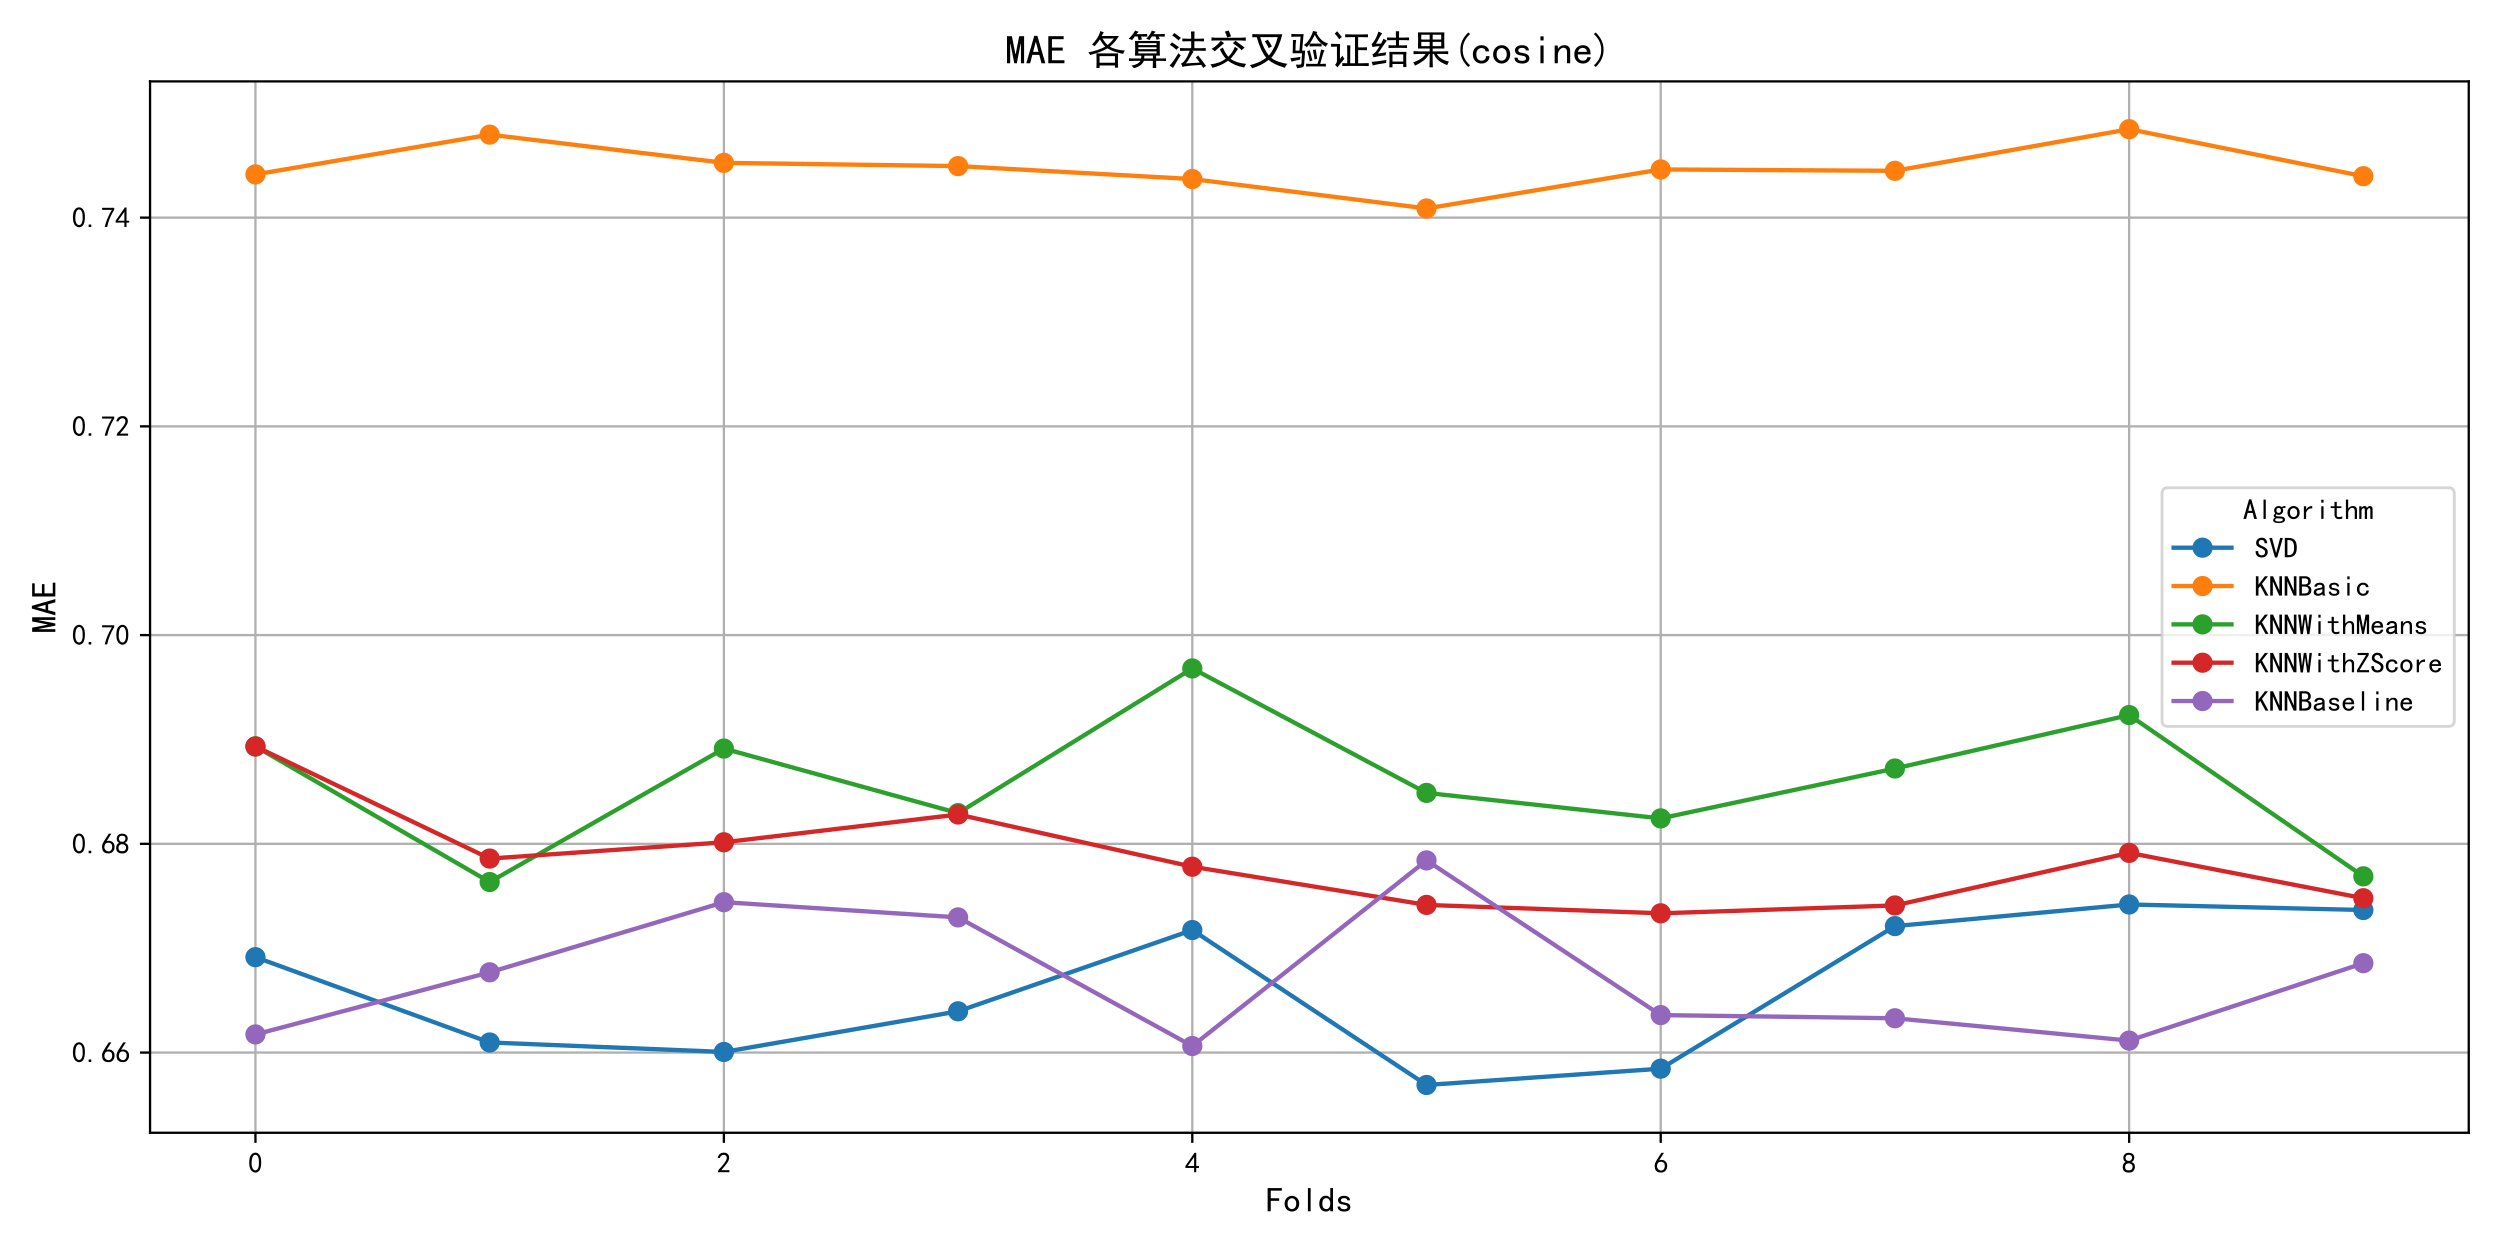 <?xml version="1.0" encoding="utf-8" standalone="no"?>
<!DOCTYPE svg PUBLIC "-//W3C//DTD SVG 1.1//EN"
  "http://www.w3.org/Graphics/SVG/1.1/DTD/svg11.dtd">
<!-- Created with matplotlib (https://matplotlib.org/) -->
<svg height="432pt" version="1.1" viewBox="0 0 864 432" width="864pt" xmlns="http://www.w3.org/2000/svg" xmlns:xlink="http://www.w3.org/1999/xlink">
 <defs>
  <style type="text/css">*{stroke-linecap:butt;stroke-linejoin:round;}</style>
 </defs>
 <g id="figure_1">
  <g id="patch_1">
   <path d="M 0 432 
L 864 432 
L 864 0 
L 0 0 
z
" style="fill:#ffffff;"/>
  </g>
  <g id="axes_1">
   <g id="patch_2">
    <path d="M 51.86 391.48 
L 853.2 391.48 
L 853.2 28.129 
L 51.86 28.129 
z
" style="fill:#ffffff;"/>
   </g>
   <g id="matplotlib.axis_1">
    <g id="xtick_1">
     <g id="line2d_1">
      <path clip-path="url(#pd8c8918abe)" d="M 88.285 391.48 
L 88.285 28.129 
" style="fill:none;stroke:#b0b0b0;stroke-linecap:square;stroke-width:0.8;"/>
     </g>
     <g id="line2d_2">
      <defs>
       <path d="M 0 0 
L 0 3.5 
" id="medeee8355e" style="stroke:#000000;stroke-width:0.8;"/>
      </defs>
      <g>
       <use style="stroke:#000000;stroke-width:0.8;" x="88.285" xlink:href="#medeee8355e" y="391.48"/>
      </g>
     </g>
     <g id="text_1">
      <!-- 0 -->
      <g transform="translate(85.785 405.355)scale(0.1 -0.1)">
       <defs>
        <path d="M 3.125 29.297 
Q 3.906 50 6.438 56.047 
Q 8.984 62.109 13.672 66.016 
Q 18.359 69.922 25.188 69.922 
Q 32.031 69.922 37.109 64.25 
Q 42.188 58.594 43.75 50 
Q 45.312 41.406 44.719 30.266 
Q 44.141 19.141 40.812 12.109 
Q 37.5 5.078 30.859 2.344 
Q 24.219 -0.391 17.578 2.922 
Q 10.938 6.25 8.203 11.719 
Q 5.469 17.188 4.297 23.234 
Q 3.125 29.297 3.906 50 
z
M 12.891 52.734 
Q 10.547 31.25 12.5 22.844 
Q 14.453 14.453 18.938 10.938 
Q 23.438 7.422 28.125 9.562 
Q 32.812 11.719 34.953 18.156 
Q 37.109 24.609 37.109 32.219 
Q 37.109 39.844 36.516 46.094 
Q 35.938 52.344 33 57.422 
Q 30.078 62.5 25.188 62.688 
Q 20.312 62.891 16.594 57.812 
Q 12.891 52.734 10.547 31.25 
z
" id="SimHei-48"/>
       </defs>
       <use xlink:href="#SimHei-48"/>
      </g>
     </g>
    </g>
    <g id="xtick_2">
     <g id="line2d_3">
      <path clip-path="url(#pd8c8918abe)" d="M 250.171 391.48 
L 250.171 28.129 
" style="fill:none;stroke:#b0b0b0;stroke-linecap:square;stroke-width:0.8;"/>
     </g>
     <g id="line2d_4">
      <g>
       <use style="stroke:#000000;stroke-width:0.8;" x="250.171" xlink:href="#medeee8355e" y="391.48"/>
      </g>
     </g>
     <g id="text_2">
      <!-- 2 -->
      <g transform="translate(247.671 405.355)scale(0.1 -0.1)">
       <defs>
        <path d="M 4.688 3.906 
Q 5.078 9.766 10.156 14.453 
Q 15.234 19.141 23.047 29.094 
Q 30.859 39.062 33.203 44.531 
Q 35.547 50 34.953 53.906 
Q 34.375 57.812 31.25 60.344 
Q 28.125 62.891 24.016 62.5 
Q 19.922 62.109 16.203 59.375 
Q 12.5 56.641 10.547 51.172 
L 3.125 52.344 
Q 6.25 61.328 11.125 65.422 
Q 16.016 69.531 22.656 69.922 
Q 26.562 70.312 29.688 69.719 
Q 32.812 69.141 36.125 66.984 
Q 39.453 64.844 41.594 60.547 
Q 43.75 56.25 43.156 50.188 
Q 42.578 44.141 37.109 35.734 
Q 31.641 27.344 16.016 9.375 
L 44.141 9.375 
L 44.141 2.344 
L 4.688 2.344 
z
" id="SimHei-50"/>
       </defs>
       <use xlink:href="#SimHei-50"/>
      </g>
     </g>
    </g>
    <g id="xtick_3">
     <g id="line2d_5">
      <path clip-path="url(#pd8c8918abe)" d="M 412.058 391.48 
L 412.058 28.129 
" style="fill:none;stroke:#b0b0b0;stroke-linecap:square;stroke-width:0.8;"/>
     </g>
     <g id="line2d_6">
      <g>
       <use style="stroke:#000000;stroke-width:0.8;" x="412.058" xlink:href="#medeee8355e" y="391.48"/>
      </g>
     </g>
     <g id="text_3">
      <!-- 4 -->
      <g transform="translate(409.558 405.355)scale(0.1 -0.1)">
       <defs>
        <path d="M 31.25 17.188 
L 1.172 17.188 
L 1.172 23.828 
L 32.812 69.531 
L 38.672 69.531 
L 38.672 23.828 
L 48.047 23.828 
L 48.047 17.188 
L 38.672 17.188 
L 38.672 2.344 
L 31.25 2.344 
z
M 31.25 23.828 
L 31.25 54.688 
L 9.375 23.828 
z
" id="SimHei-52"/>
       </defs>
       <use xlink:href="#SimHei-52"/>
      </g>
     </g>
    </g>
    <g id="xtick_4">
     <g id="line2d_7">
      <path clip-path="url(#pd8c8918abe)" d="M 573.945 391.48 
L 573.945 28.129 
" style="fill:none;stroke:#b0b0b0;stroke-linecap:square;stroke-width:0.8;"/>
     </g>
     <g id="line2d_8">
      <g>
       <use style="stroke:#000000;stroke-width:0.8;" x="573.945" xlink:href="#medeee8355e" y="391.48"/>
      </g>
     </g>
     <g id="text_4">
      <!-- 6 -->
      <g transform="translate(571.445 405.355)scale(0.1 -0.1)">
       <defs>
        <path d="M 3.516 19.531 
Q 4.297 30.859 6.047 34.766 
Q 7.812 38.672 11.328 44.531 
L 27.344 69.531 
L 36.328 69.531 
L 19.922 43.75 
Q 30.469 46.484 36.719 42.969 
Q 42.969 39.453 45.109 34.953 
Q 47.266 30.469 47.453 25.188 
Q 47.656 19.922 45.891 14.844 
Q 44.141 9.766 39.641 5.656 
Q 35.156 1.562 27.141 1.172 
Q 19.141 0.781 13.469 4.094 
Q 7.812 7.422 5.656 13.469 
Q 3.516 19.531 4.297 30.859 
z
M 12.5 16.016 
Q 19.531 8.594 25.391 8.203 
Q 31.25 7.812 35.156 12.109 
Q 39.062 16.406 39.062 24.609 
Q 39.062 32.812 34.172 35.938 
Q 29.297 39.062 23.234 38.281 
Q 17.188 37.5 14.453 32.422 
Q 11.719 27.344 12.109 21.672 
Q 12.5 16.016 19.531 8.594 
z
" id="SimHei-54"/>
       </defs>
       <use xlink:href="#SimHei-54"/>
      </g>
     </g>
    </g>
    <g id="xtick_5">
     <g id="line2d_9">
      <path clip-path="url(#pd8c8918abe)" d="M 735.832 391.48 
L 735.832 28.129 
" style="fill:none;stroke:#b0b0b0;stroke-linecap:square;stroke-width:0.8;"/>
     </g>
     <g id="line2d_10">
      <g>
       <use style="stroke:#000000;stroke-width:0.8;" x="735.832" xlink:href="#medeee8355e" y="391.48"/>
      </g>
     </g>
     <g id="text_5">
      <!-- 8 -->
      <g transform="translate(733.332 405.355)scale(0.1 -0.1)">
       <defs>
        <path d="M 2.734 16.797 
Q 2.734 26.172 5.078 30.656 
Q 7.422 35.156 12.891 37.891 
Q 8.203 40.625 6.641 43.938 
Q 5.078 47.266 4.875 51.562 
Q 4.688 55.859 6.047 58.984 
Q 7.422 62.109 10.156 64.844 
Q 12.891 67.578 16.203 68.547 
Q 19.531 69.531 23.438 69.531 
Q 27.344 69.531 30.469 68.75 
Q 33.594 67.969 37.109 65.422 
Q 40.625 62.891 42.188 58.203 
Q 43.75 53.516 41.984 47.266 
Q 40.234 41.016 32.812 37.5 
Q 39.453 35.547 42.188 31.438 
Q 44.922 27.344 44.922 21.484 
Q 44.922 15.625 43.156 12.109 
Q 41.406 8.594 39.25 6.25 
Q 37.109 3.906 33.391 2.531 
Q 29.688 1.172 24.016 1.172 
Q 18.359 1.172 14.25 2.531 
Q 10.156 3.906 7.422 6.641 
Q 4.688 9.375 3.703 13.078 
Q 2.734 16.797 2.734 26.172 
z
M 10.938 26.562 
Q 10.547 17.188 12.297 13.672 
Q 14.062 10.156 18.75 9.172 
Q 23.438 8.203 28.516 9.375 
Q 33.594 10.547 35.547 14.844 
Q 37.5 19.141 36.906 23.438 
Q 36.328 27.734 32.031 30.656 
Q 27.734 33.594 22.656 33.203 
Q 17.578 32.812 14.25 29.688 
Q 10.938 26.562 10.547 17.188 
z
M 12.109 56.25 
Q 12.109 48.438 14.844 44.922 
Q 17.578 41.406 23.438 41.406 
Q 29.297 41.406 32.219 44.922 
Q 35.156 48.438 34.953 53.312 
Q 34.766 58.203 31.438 60.547 
Q 28.125 62.891 22.453 62.5 
Q 16.797 62.109 14.453 59.172 
Q 12.109 56.25 12.109 48.438 
z
" id="SimHei-56"/>
       </defs>
       <use xlink:href="#SimHei-56"/>
      </g>
     </g>
    </g>
    <g id="text_6">
     <!-- Folds -->
     <g transform="translate(437.53 418.855)scale(0.12 -0.12)">
      <defs>
       <path d="M 45.703 61.328 
L 13.672 61.328 
L 13.672 39.453 
L 37.891 39.453 
L 37.891 32.031 
L 13.672 32.031 
L 13.672 1.953 
L 4.688 1.953 
L 4.688 68.75 
L 45.703 68.75 
z
" id="SimHei-70"/>
       <path d="M 45.703 23.828 
Q 45.703 13.672 39.453 7.422 
Q 33.203 1.172 24.609 1.172 
Q 16.016 1.172 9.766 7.422 
Q 3.516 13.672 3.516 23.828 
Q 3.516 33.984 9.766 40.234 
Q 16.016 46.484 24.609 46.484 
Q 33.203 46.484 39.453 40.234 
Q 45.703 33.984 45.703 23.828 
z
M 37.109 23.828 
Q 37.109 31.641 33.203 35.547 
Q 29.297 39.453 24.609 39.453 
Q 19.922 39.453 16.016 35.547 
Q 12.109 31.641 12.109 23.828 
Q 12.109 16.016 16.016 12.109 
Q 19.922 8.203 24.609 8.203 
Q 29.297 8.203 33.203 12.109 
Q 37.109 16.016 37.109 23.828 
z
" id="SimHei-111"/>
       <path d="M 28.516 1.953 
L 20.703 1.953 
L 20.703 68.75 
L 28.516 68.75 
z
" id="SimHei-108"/>
       <path d="M 42.969 1.953 
L 35.156 1.953 
L 35.156 7.812 
Q 32.812 4.297 29.688 2.734 
Q 26.562 1.172 22.266 1.172 
Q 14.453 1.172 8.984 6.828 
Q 3.516 12.5 3.516 23.828 
Q 3.516 35.156 8.984 41.016 
Q 14.453 46.875 22.266 46.875 
Q 26.562 46.875 29.688 45.109 
Q 32.812 43.359 35.156 39.844 
L 35.156 68.75 
L 42.969 68.75 
z
M 35.156 23.828 
Q 35.156 31.25 31.828 35.547 
Q 28.516 39.844 23.828 39.844 
Q 17.969 39.844 15.031 35.547 
Q 12.109 31.25 12.109 23.828 
Q 12.109 16.406 15.031 12.297 
Q 17.969 8.203 23.828 8.203 
Q 28.516 8.203 31.828 12.297 
Q 35.156 16.406 35.156 23.828 
z
" id="SimHei-100"/>
       <path d="M 42.969 14.062 
Q 42.969 7.812 38.078 4.484 
Q 33.203 1.172 25.781 1.172 
Q 16.406 1.172 11.328 4.875 
Q 6.25 8.594 6.25 15.625 
L 14.062 15.625 
Q 14.062 10.938 17.375 9.375 
Q 20.703 7.812 25.391 7.812 
Q 30.078 7.812 32.422 9.562 
Q 34.766 11.328 34.766 14.062 
Q 34.766 16.016 32.812 17.969 
Q 30.859 19.922 23.047 21.094 
Q 14.062 22.266 10.734 25.578 
Q 7.422 28.906 7.422 34.375 
Q 7.422 39.062 11.906 42.766 
Q 16.406 46.484 25 46.484 
Q 32.812 46.484 37.297 42.969 
Q 41.797 39.453 41.797 33.594 
L 33.984 33.594 
Q 33.984 37.109 31.438 38.469 
Q 28.906 39.844 25 39.844 
Q 19.922 39.844 17.766 38.078 
Q 15.625 36.328 15.625 33.984 
Q 15.625 31.25 17.578 29.688 
Q 19.531 28.125 25.781 27.344 
Q 35.938 25.781 39.453 22.453 
Q 42.969 19.141 42.969 14.062 
z
" id="SimHei-115"/>
      </defs>
      <use xlink:href="#SimHei-70"/>
      <use x="50" xlink:href="#SimHei-111"/>
      <use x="100" xlink:href="#SimHei-108"/>
      <use x="150" xlink:href="#SimHei-100"/>
      <use x="200" xlink:href="#SimHei-115"/>
     </g>
    </g>
   </g>
   <g id="matplotlib.axis_2">
    <g id="ytick_1">
     <g id="line2d_11">
      <path clip-path="url(#pd8c8918abe)" d="M 51.86 363.769 
L 853.2 363.769 
" style="fill:none;stroke:#b0b0b0;stroke-linecap:square;stroke-width:0.8;"/>
     </g>
     <g id="line2d_12">
      <defs>
       <path d="M 0 0 
L -3.5 0 
" id="m91840209b2" style="stroke:#000000;stroke-width:0.8;"/>
      </defs>
      <g>
       <use style="stroke:#000000;stroke-width:0.8;" x="51.86" xlink:href="#m91840209b2" y="363.769"/>
      </g>
     </g>
     <g id="text_7">
      <!-- 0.66 -->
      <g transform="translate(24.86 367.206)scale(0.1 -0.1)">
       <defs>
        <path d="M 16.797 1.953 
L 7.812 1.953 
L 7.812 10.547 
L 16.797 10.547 
z
" id="SimHei-46"/>
       </defs>
       <use xlink:href="#SimHei-48"/>
       <use x="50" xlink:href="#SimHei-46"/>
       <use x="100" xlink:href="#SimHei-54"/>
       <use x="150" xlink:href="#SimHei-54"/>
      </g>
     </g>
    </g>
    <g id="ytick_2">
     <g id="line2d_13">
      <path clip-path="url(#pd8c8918abe)" d="M 51.86 291.632 
L 853.2 291.632 
" style="fill:none;stroke:#b0b0b0;stroke-linecap:square;stroke-width:0.8;"/>
     </g>
     <g id="line2d_14">
      <g>
       <use style="stroke:#000000;stroke-width:0.8;" x="51.86" xlink:href="#m91840209b2" y="291.632"/>
      </g>
     </g>
     <g id="text_8">
      <!-- 0.68 -->
      <g transform="translate(24.86 295.069)scale(0.1 -0.1)">
       <use xlink:href="#SimHei-48"/>
       <use x="50" xlink:href="#SimHei-46"/>
       <use x="100" xlink:href="#SimHei-54"/>
       <use x="150" xlink:href="#SimHei-56"/>
      </g>
     </g>
    </g>
    <g id="ytick_3">
     <g id="line2d_15">
      <path clip-path="url(#pd8c8918abe)" d="M 51.86 219.495 
L 853.2 219.495 
" style="fill:none;stroke:#b0b0b0;stroke-linecap:square;stroke-width:0.8;"/>
     </g>
     <g id="line2d_16">
      <g>
       <use style="stroke:#000000;stroke-width:0.8;" x="51.86" xlink:href="#m91840209b2" y="219.495"/>
      </g>
     </g>
     <g id="text_9">
      <!-- 0.70 -->
      <g transform="translate(24.86 222.932)scale(0.1 -0.1)">
       <defs>
        <path d="M 13.281 2.344 
Q 20.312 32.031 37.891 61.328 
L 4.297 61.328 
L 4.297 68.359 
L 46.094 68.359 
L 46.094 61.719 
Q 27.734 32.031 21.875 2.344 
L 13.281 2.344 
z
" id="SimHei-55"/>
       </defs>
       <use xlink:href="#SimHei-48"/>
       <use x="50" xlink:href="#SimHei-46"/>
       <use x="100" xlink:href="#SimHei-55"/>
       <use x="150" xlink:href="#SimHei-48"/>
      </g>
     </g>
    </g>
    <g id="ytick_4">
     <g id="line2d_17">
      <path clip-path="url(#pd8c8918abe)" d="M 51.86 147.358 
L 853.2 147.358 
" style="fill:none;stroke:#b0b0b0;stroke-linecap:square;stroke-width:0.8;"/>
     </g>
     <g id="line2d_18">
      <g>
       <use style="stroke:#000000;stroke-width:0.8;" x="51.86" xlink:href="#m91840209b2" y="147.358"/>
      </g>
     </g>
     <g id="text_10">
      <!-- 0.72 -->
      <g transform="translate(24.86 150.796)scale(0.1 -0.1)">
       <use xlink:href="#SimHei-48"/>
       <use x="50" xlink:href="#SimHei-46"/>
       <use x="100" xlink:href="#SimHei-55"/>
       <use x="150" xlink:href="#SimHei-50"/>
      </g>
     </g>
    </g>
    <g id="ytick_5">
     <g id="line2d_19">
      <path clip-path="url(#pd8c8918abe)" d="M 51.86 75.221 
L 853.2 75.221 
" style="fill:none;stroke:#b0b0b0;stroke-linecap:square;stroke-width:0.8;"/>
     </g>
     <g id="line2d_20">
      <g>
       <use style="stroke:#000000;stroke-width:0.8;" x="51.86" xlink:href="#m91840209b2" y="75.221"/>
      </g>
     </g>
     <g id="text_11">
      <!-- 0.74 -->
      <g transform="translate(24.86 78.659)scale(0.1 -0.1)">
       <use xlink:href="#SimHei-48"/>
       <use x="50" xlink:href="#SimHei-46"/>
       <use x="100" xlink:href="#SimHei-55"/>
       <use x="150" xlink:href="#SimHei-52"/>
      </g>
     </g>
    </g>
    <g id="text_12">
     <!-- MAE -->
     <g transform="translate(19.36 218.804)rotate(-90)scale(0.12 -0.12)">
      <defs>
       <path d="M 45.703 1.953 
L 37.891 1.953 
L 37.891 49.609 
L 37.109 49.609 
L 27.734 1.953 
L 21.484 1.953 
L 12.109 49.609 
L 11.328 49.609 
L 11.328 1.953 
L 3.516 1.953 
L 3.516 68.75 
L 15.625 68.75 
L 24.219 24.609 
L 25 24.609 
L 33.594 68.75 
L 45.703 68.75 
z
" id="SimHei-77"/>
       <path d="M 48.047 1.953 
L 38.672 1.953 
L 33.203 22.656 
L 16.016 22.656 
L 10.547 1.953 
L 1.172 1.953 
L 20.703 69.531 
L 28.516 69.531 
z
M 31.25 30.078 
L 25 53.906 
L 24.219 53.906 
L 17.969 30.078 
z
" id="SimHei-65"/>
       <path d="M 45.312 1.953 
L 5.469 1.953 
L 5.469 68.75 
L 43.359 68.75 
L 43.359 61.328 
L 14.453 61.328 
L 14.453 40.625 
L 41.016 40.625 
L 41.016 33.203 
L 14.453 33.203 
L 14.453 9.375 
L 45.312 9.375 
z
" id="SimHei-69"/>
      </defs>
      <use xlink:href="#SimHei-77"/>
      <use x="50" xlink:href="#SimHei-65"/>
      <use x="100" xlink:href="#SimHei-69"/>
     </g>
    </g>
   </g>
   <g id="line2d_21">
    <path clip-path="url(#pd8c8918abe)" d="M 88.285 330.797 
L 169.228 360.282 
L 250.171 363.559 
L 331.115 349.506 
L 412.058 321.427 
L 493.002 374.964 
L 573.945 369.335 
L 654.889 320.059 
L 735.832 312.59 
L 816.775 314.503 
" style="fill:none;stroke:#1f77b4;stroke-linecap:square;stroke-width:1.5;"/>
    <defs>
     <path d="M 0 3 
C 0.796 3 1.559 2.684 2.121 2.121 
C 2.684 1.559 3 0.796 3 0 
C 3 -0.796 2.684 -1.559 2.121 -2.121 
C 1.559 -2.684 0.796 -3 0 -3 
C -0.796 -3 -1.559 -2.684 -2.121 -2.121 
C -2.684 -1.559 -3 -0.796 -3 0 
C -3 0.796 -2.684 1.559 -2.121 2.121 
C -1.559 2.684 -0.796 3 0 3 
z
" id="ma22a363410" style="stroke:#1f77b4;"/>
    </defs>
    <g clip-path="url(#pd8c8918abe)">
     <use style="fill:#1f77b4;stroke:#1f77b4;" x="88.285" xlink:href="#ma22a363410" y="330.797"/>
     <use style="fill:#1f77b4;stroke:#1f77b4;" x="169.228" xlink:href="#ma22a363410" y="360.282"/>
     <use style="fill:#1f77b4;stroke:#1f77b4;" x="250.171" xlink:href="#ma22a363410" y="363.559"/>
     <use style="fill:#1f77b4;stroke:#1f77b4;" x="331.115" xlink:href="#ma22a363410" y="349.506"/>
     <use style="fill:#1f77b4;stroke:#1f77b4;" x="412.058" xlink:href="#ma22a363410" y="321.427"/>
     <use style="fill:#1f77b4;stroke:#1f77b4;" x="493.002" xlink:href="#ma22a363410" y="374.964"/>
     <use style="fill:#1f77b4;stroke:#1f77b4;" x="573.945" xlink:href="#ma22a363410" y="369.335"/>
     <use style="fill:#1f77b4;stroke:#1f77b4;" x="654.889" xlink:href="#ma22a363410" y="320.059"/>
     <use style="fill:#1f77b4;stroke:#1f77b4;" x="735.832" xlink:href="#ma22a363410" y="312.59"/>
     <use style="fill:#1f77b4;stroke:#1f77b4;" x="816.775" xlink:href="#ma22a363410" y="314.503"/>
    </g>
   </g>
   <g id="line2d_22">
    <path clip-path="url(#pd8c8918abe)" d="M 88.285 60.28 
L 169.228 46.529 
L 250.171 56.285 
L 331.115 57.401 
L 412.058 61.88 
L 493.002 72.049 
L 573.945 58.559 
L 654.889 59.032 
L 735.832 44.645 
L 816.775 60.896 
" style="fill:none;stroke:#ff7f0e;stroke-linecap:square;stroke-width:1.5;"/>
    <defs>
     <path d="M 0 3 
C 0.796 3 1.559 2.684 2.121 2.121 
C 2.684 1.559 3 0.796 3 0 
C 3 -0.796 2.684 -1.559 2.121 -2.121 
C 1.559 -2.684 0.796 -3 0 -3 
C -0.796 -3 -1.559 -2.684 -2.121 -2.121 
C -2.684 -1.559 -3 -0.796 -3 0 
C -3 0.796 -2.684 1.559 -2.121 2.121 
C -1.559 2.684 -0.796 3 0 3 
z
" id="m6733d121d6" style="stroke:#ff7f0e;"/>
    </defs>
    <g clip-path="url(#pd8c8918abe)">
     <use style="fill:#ff7f0e;stroke:#ff7f0e;" x="88.285" xlink:href="#m6733d121d6" y="60.28"/>
     <use style="fill:#ff7f0e;stroke:#ff7f0e;" x="169.228" xlink:href="#m6733d121d6" y="46.529"/>
     <use style="fill:#ff7f0e;stroke:#ff7f0e;" x="250.171" xlink:href="#m6733d121d6" y="56.285"/>
     <use style="fill:#ff7f0e;stroke:#ff7f0e;" x="331.115" xlink:href="#m6733d121d6" y="57.401"/>
     <use style="fill:#ff7f0e;stroke:#ff7f0e;" x="412.058" xlink:href="#m6733d121d6" y="61.88"/>
     <use style="fill:#ff7f0e;stroke:#ff7f0e;" x="493.002" xlink:href="#m6733d121d6" y="72.049"/>
     <use style="fill:#ff7f0e;stroke:#ff7f0e;" x="573.945" xlink:href="#m6733d121d6" y="58.559"/>
     <use style="fill:#ff7f0e;stroke:#ff7f0e;" x="654.889" xlink:href="#m6733d121d6" y="59.032"/>
     <use style="fill:#ff7f0e;stroke:#ff7f0e;" x="735.832" xlink:href="#m6733d121d6" y="44.645"/>
     <use style="fill:#ff7f0e;stroke:#ff7f0e;" x="816.775" xlink:href="#m6733d121d6" y="60.896"/>
    </g>
   </g>
   <g id="line2d_23">
    <path clip-path="url(#pd8c8918abe)" d="M 88.285 257.962 
L 169.228 304.831 
L 250.171 258.703 
L 331.115 281.013 
L 412.058 231.008 
L 493.002 274.033 
L 573.945 282.833 
L 654.889 265.593 
L 735.832 247.13 
L 816.775 302.866 
" style="fill:none;stroke:#2ca02c;stroke-linecap:square;stroke-width:1.5;"/>
    <defs>
     <path d="M 0 3 
C 0.796 3 1.559 2.684 2.121 2.121 
C 2.684 1.559 3 0.796 3 0 
C 3 -0.796 2.684 -1.559 2.121 -2.121 
C 1.559 -2.684 0.796 -3 0 -3 
C -0.796 -3 -1.559 -2.684 -2.121 -2.121 
C -2.684 -1.559 -3 -0.796 -3 0 
C -3 0.796 -2.684 1.559 -2.121 2.121 
C -1.559 2.684 -0.796 3 0 3 
z
" id="mad679158c6" style="stroke:#2ca02c;"/>
    </defs>
    <g clip-path="url(#pd8c8918abe)">
     <use style="fill:#2ca02c;stroke:#2ca02c;" x="88.285" xlink:href="#mad679158c6" y="257.962"/>
     <use style="fill:#2ca02c;stroke:#2ca02c;" x="169.228" xlink:href="#mad679158c6" y="304.831"/>
     <use style="fill:#2ca02c;stroke:#2ca02c;" x="250.171" xlink:href="#mad679158c6" y="258.703"/>
     <use style="fill:#2ca02c;stroke:#2ca02c;" x="331.115" xlink:href="#mad679158c6" y="281.013"/>
     <use style="fill:#2ca02c;stroke:#2ca02c;" x="412.058" xlink:href="#mad679158c6" y="231.008"/>
     <use style="fill:#2ca02c;stroke:#2ca02c;" x="493.002" xlink:href="#mad679158c6" y="274.033"/>
     <use style="fill:#2ca02c;stroke:#2ca02c;" x="573.945" xlink:href="#mad679158c6" y="282.833"/>
     <use style="fill:#2ca02c;stroke:#2ca02c;" x="654.889" xlink:href="#mad679158c6" y="265.593"/>
     <use style="fill:#2ca02c;stroke:#2ca02c;" x="735.832" xlink:href="#mad679158c6" y="247.13"/>
     <use style="fill:#2ca02c;stroke:#2ca02c;" x="816.775" xlink:href="#mad679158c6" y="302.866"/>
    </g>
   </g>
   <g id="line2d_24">
    <path clip-path="url(#pd8c8918abe)" d="M 88.285 257.971 
L 169.228 296.721 
L 250.171 291.088 
L 331.115 281.491 
L 412.058 299.54 
L 493.002 312.74 
L 573.945 315.639 
L 654.889 312.919 
L 735.832 294.749 
L 816.775 310.428 
" style="fill:none;stroke:#d62728;stroke-linecap:square;stroke-width:1.5;"/>
    <defs>
     <path d="M 0 3 
C 0.796 3 1.559 2.684 2.121 2.121 
C 2.684 1.559 3 0.796 3 0 
C 3 -0.796 2.684 -1.559 2.121 -2.121 
C 1.559 -2.684 0.796 -3 0 -3 
C -0.796 -3 -1.559 -2.684 -2.121 -2.121 
C -2.684 -1.559 -3 -0.796 -3 0 
C -3 0.796 -2.684 1.559 -2.121 2.121 
C -1.559 2.684 -0.796 3 0 3 
z
" id="mfa948aa59f" style="stroke:#d62728;"/>
    </defs>
    <g clip-path="url(#pd8c8918abe)">
     <use style="fill:#d62728;stroke:#d62728;" x="88.285" xlink:href="#mfa948aa59f" y="257.971"/>
     <use style="fill:#d62728;stroke:#d62728;" x="169.228" xlink:href="#mfa948aa59f" y="296.721"/>
     <use style="fill:#d62728;stroke:#d62728;" x="250.171" xlink:href="#mfa948aa59f" y="291.088"/>
     <use style="fill:#d62728;stroke:#d62728;" x="331.115" xlink:href="#mfa948aa59f" y="281.491"/>
     <use style="fill:#d62728;stroke:#d62728;" x="412.058" xlink:href="#mfa948aa59f" y="299.54"/>
     <use style="fill:#d62728;stroke:#d62728;" x="493.002" xlink:href="#mfa948aa59f" y="312.74"/>
     <use style="fill:#d62728;stroke:#d62728;" x="573.945" xlink:href="#mfa948aa59f" y="315.639"/>
     <use style="fill:#d62728;stroke:#d62728;" x="654.889" xlink:href="#mfa948aa59f" y="312.919"/>
     <use style="fill:#d62728;stroke:#d62728;" x="735.832" xlink:href="#mfa948aa59f" y="294.749"/>
     <use style="fill:#d62728;stroke:#d62728;" x="816.775" xlink:href="#mfa948aa59f" y="310.428"/>
    </g>
   </g>
   <g id="line2d_25">
    <path clip-path="url(#pd8c8918abe)" d="M 88.285 357.499 
L 169.228 336.034 
L 250.171 311.795 
L 331.115 317.055 
L 412.058 361.51 
L 493.002 297.357 
L 573.945 350.818 
L 654.889 351.914 
L 735.832 359.631 
L 816.775 332.879 
" style="fill:none;stroke:#9467bd;stroke-linecap:square;stroke-width:1.5;"/>
    <defs>
     <path d="M 0 3 
C 0.796 3 1.559 2.684 2.121 2.121 
C 2.684 1.559 3 0.796 3 0 
C 3 -0.796 2.684 -1.559 2.121 -2.121 
C 1.559 -2.684 0.796 -3 0 -3 
C -0.796 -3 -1.559 -2.684 -2.121 -2.121 
C -2.684 -1.559 -3 -0.796 -3 0 
C -3 0.796 -2.684 1.559 -2.121 2.121 
C -1.559 2.684 -0.796 3 0 3 
z
" id="m1b9ff00253" style="stroke:#9467bd;"/>
    </defs>
    <g clip-path="url(#pd8c8918abe)">
     <use style="fill:#9467bd;stroke:#9467bd;" x="88.285" xlink:href="#m1b9ff00253" y="357.499"/>
     <use style="fill:#9467bd;stroke:#9467bd;" x="169.228" xlink:href="#m1b9ff00253" y="336.034"/>
     <use style="fill:#9467bd;stroke:#9467bd;" x="250.171" xlink:href="#m1b9ff00253" y="311.795"/>
     <use style="fill:#9467bd;stroke:#9467bd;" x="331.115" xlink:href="#m1b9ff00253" y="317.055"/>
     <use style="fill:#9467bd;stroke:#9467bd;" x="412.058" xlink:href="#m1b9ff00253" y="361.51"/>
     <use style="fill:#9467bd;stroke:#9467bd;" x="493.002" xlink:href="#m1b9ff00253" y="297.357"/>
     <use style="fill:#9467bd;stroke:#9467bd;" x="573.945" xlink:href="#m1b9ff00253" y="350.818"/>
     <use style="fill:#9467bd;stroke:#9467bd;" x="654.889" xlink:href="#m1b9ff00253" y="351.914"/>
     <use style="fill:#9467bd;stroke:#9467bd;" x="735.832" xlink:href="#m1b9ff00253" y="359.631"/>
     <use style="fill:#9467bd;stroke:#9467bd;" x="816.775" xlink:href="#m1b9ff00253" y="332.879"/>
    </g>
   </g>
   <g id="patch_3">
    <path d="M 51.86 391.48 
L 51.86 28.129 
" style="fill:none;stroke:#000000;stroke-linecap:square;stroke-linejoin:miter;stroke-width:0.8;"/>
   </g>
   <g id="patch_4">
    <path d="M 853.2 391.48 
L 853.2 28.129 
" style="fill:none;stroke:#000000;stroke-linecap:square;stroke-linejoin:miter;stroke-width:0.8;"/>
   </g>
   <g id="patch_5">
    <path d="M 51.86 391.48 
L 853.2 391.48 
" style="fill:none;stroke:#000000;stroke-linecap:square;stroke-linejoin:miter;stroke-width:0.8;"/>
   </g>
   <g id="patch_6">
    <path d="M 51.86 28.129 
L 853.2 28.129 
" style="fill:none;stroke:#000000;stroke-linecap:square;stroke-linejoin:miter;stroke-width:0.8;"/>
   </g>
   <g id="text_13">
    <!-- MAE 各算法交叉验证结果(cosine) -->
    <g transform="translate(347.53 22.129)scale(0.14 -0.14)">
     <defs>
      <path id="SimHei-32"/>
      <path d="M 79.688 69.141 
Q 75.781 62.5 70.703 56.25 
Q 65.625 50 57.422 42.969 
Q 63.281 39.062 74.219 36.328 
Q 85.156 33.594 94.531 33.203 
Q 91.016 28.516 90.234 25 
Q 78.906 27.344 68.938 30.656 
Q 58.984 33.984 51.562 38.672 
Q 42.969 33.594 31.25 29.297 
Q 19.531 25 8.594 22.266 
Q 7.422 25.391 4.297 28.906 
Q 14.062 30.469 25.969 34.375 
Q 37.891 38.281 46.094 42.969 
Q 39.453 49.219 32.812 60.938 
Q 29.688 55.859 26.172 51.562 
Q 22.656 47.266 19.531 43.75 
Q 16.406 46.875 13.281 48.438 
Q 18.75 53.125 24.797 61.719 
Q 30.859 70.312 33.984 81.641 
Q 38.281 79.297 42.578 78.125 
Q 40.625 75.781 37.109 69.141 
z
M 77.734 26.172 
Q 77.344 17.578 77.344 6.25 
Q 77.344 -5.078 77.734 -8.984 
L 69.922 -8.984 
L 69.922 -3.516 
L 32.031 -3.516 
L 32.031 -9.766 
L 24.219 -9.766 
Q 24.609 -4.297 24.609 6.25 
Q 24.609 16.797 24.219 26.172 
z
M 69.922 3.125 
L 69.922 19.531 
L 32.031 19.531 
L 32.031 3.125 
z
M 51.953 46.875 
Q 60.547 53.906 67.188 62.891 
L 39.062 62.891 
Q 46.484 51.172 51.953 46.875 
z
" id="SimHei-21508"/>
      <path d="M 80.859 57.031 
Q 80.469 50 80.469 39.062 
Q 80.469 28.125 80.859 20.703 
L 71.484 20.703 
L 71.484 13.672 
L 82.031 13.672 
Q 88.281 13.672 96.094 14.062 
L 96.094 7.422 
Q 88.281 7.812 82.031 7.812 
L 71.484 7.812 
Q 71.484 -1.172 71.875 -9.766 
L 63.281 -9.766 
Q 63.672 -1.172 63.672 7.812 
L 41.406 7.812 
Q 38.672 1.562 33.203 -2.734 
Q 27.734 -7.031 16.797 -10.547 
Q 14.453 -6.641 10.938 -3.906 
Q 19.531 -2.344 25 0.578 
Q 30.469 3.516 33.203 7.812 
L 19.141 7.812 
Q 12.5 7.812 4.688 7.422 
L 4.688 14.062 
Q 12.891 13.672 19.141 13.672 
L 34.375 13.672 
Q 35.156 16.797 35.156 20.703 
L 19.531 20.703 
Q 19.922 27.734 19.922 38.672 
Q 19.922 50 19.531 57.031 
L 80.859 57.031 
z
M 28.516 79.688 
Q 25.391 76.562 23.047 73.828 
L 37.891 73.828 
Q 42.969 73.828 49.609 74.219 
L 49.609 67.578 
Q 42.969 67.969 34.375 67.969 
Q 35.156 65.234 36.719 60.547 
Q 32.422 60.156 28.516 58.594 
Q 27.344 63.672 26.172 67.969 
L 18.75 67.969 
Q 16.797 64.453 12.109 58.984 
Q 8.203 61.328 3.906 62.5 
Q 7.812 66.016 11.906 70.891 
Q 16.016 75.781 19.922 82.812 
Q 23.438 80.859 28.516 79.688 
z
M 70.703 79.688 
Q 67.578 77.344 65.234 73.828 
L 81.641 73.828 
Q 85.938 73.828 92.969 74.219 
L 92.969 67.578 
Q 86.719 67.969 77.734 67.969 
L 80.859 61.719 
Q 76.953 61.328 72.656 59.766 
Q 71.484 64.062 70.312 67.969 
L 60.938 67.969 
Q 57.812 62.891 55.078 58.984 
Q 50.781 61.719 47.266 62.5 
Q 51.953 67.188 55.469 72.062 
Q 58.984 76.953 60.938 82.422 
Q 65.234 80.859 70.703 79.688 
z
M 72.656 26.172 
L 72.656 31.25 
L 27.734 31.25 
L 27.734 26.172 
z
M 72.656 36.719 
L 72.656 41.406 
L 27.734 41.406 
L 27.734 36.719 
z
M 72.656 46.875 
L 72.656 51.562 
L 27.734 51.562 
L 27.734 46.875 
z
M 63.672 13.672 
L 63.672 20.703 
L 42.578 20.703 
Q 42.578 16.797 42.188 13.672 
z
" id="SimHei-31639"/>
      <path d="M 94.922 -4.688 
Q 91.406 -6.641 87.891 -9.766 
Q 85.156 -4.688 83.203 -1.953 
Q 70.703 -2.734 56.047 -4.094 
Q 41.406 -5.469 36.328 -7.031 
Q 35.156 -2.344 33.203 1.172 
Q 38.281 2.734 44.141 11.328 
Q 50 19.922 54.688 32.812 
L 43.75 32.812 
Q 36.719 32.812 30.469 32.422 
L 30.469 39.453 
Q 36.719 39.062 44.141 39.062 
L 58.203 39.062 
L 58.203 56.25 
L 49.219 56.25 
Q 41.797 56.25 36.328 55.859 
L 36.328 62.891 
Q 42.578 62.5 48.828 62.5 
L 58.203 62.5 
Q 58.203 73.438 57.812 80.469 
L 66.406 80.469 
Q 66.016 74.609 66.016 62.5 
L 77.734 62.5 
Q 83.594 62.5 89.844 62.891 
L 89.844 55.859 
Q 83.594 56.25 78.516 56.25 
L 66.016 56.25 
L 66.016 39.062 
L 80.078 39.062 
Q 87.109 39.062 94.141 39.453 
L 94.141 32.422 
Q 87.109 32.812 80.078 32.812 
L 60.156 32.812 
L 64.062 30.469 
Q 61.719 27.734 56.641 18.75 
Q 51.562 9.766 45.312 1.562 
Q 62.5 2.344 79.297 3.516 
Q 74.609 10.547 69.531 16.016 
Q 72.656 18.359 75.391 21.094 
Q 82.422 12.5 94.922 -4.688 
z
M 4.688 -3.906 
Q 10.156 1.562 15.812 9.766 
Q 21.484 17.969 26.953 26.953 
Q 28.906 23.438 32.422 21.484 
Q 28.906 16.797 23.438 7.609 
Q 17.969 -1.562 13.281 -9.766 
Q 10.156 -6.641 4.688 -3.906 
z
M 10.547 53.516 
Q 18.75 48.438 28.125 41.406 
Q 24.609 39.062 21.875 35.156 
Q 14.453 41.797 5.469 47.656 
Q 8.203 50 10.547 53.516 
z
M 16.406 76.562 
Q 24.219 71.484 32.812 64.453 
Q 29.688 62.109 26.953 58.203 
Q 19.531 65.234 11.328 70.703 
Q 14.062 73.438 16.406 76.562 
z
" id="SimHei-27861"/>
      <path d="M 36.328 40.625 
Q 43.359 24.609 50 17.969 
Q 60.547 28.516 66.016 42.578 
Q 69.141 40.234 73.828 37.5 
Q 64.453 22.656 55.469 12.891 
Q 68.75 2.734 93.75 0.391 
Q 89.844 -5.078 89.062 -8.594 
Q 64.062 -3.906 49.219 8.203 
Q 32.422 -4.297 10.156 -9.375 
Q 8.984 -4.688 5.859 -0.781 
Q 29.688 1.953 43.359 13.281 
Q 34.375 23.828 28.906 36.719 
Q 33.594 38.672 36.328 40.625 
z
M 19.531 58.203 
Q 13.672 58.203 8.203 57.812 
L 8.203 65.625 
L 19.141 64.844 
L 80.078 64.844 
Q 86.328 65.234 92.969 65.625 
L 92.969 57.422 
Q 86.328 57.812 80.078 58.203 
z
M 39.453 51.562 
Q 33.984 46.484 16.016 31.25 
Q 12.891 35.156 8.594 37.5 
Q 16.016 41.406 22.062 47.266 
Q 28.125 53.125 31.25 57.422 
Q 35.156 54.688 39.453 51.562 
z
M 67.578 57.422 
Q 69.531 55.859 76.562 50.578 
Q 83.594 45.312 90.234 40.625 
Q 85.938 37.5 82.812 33.984 
Q 79.297 38.672 60.938 51.562 
Q 64.062 54.688 67.578 57.422 
z
M 50.781 82.812 
Q 54.688 73.828 56.641 68.359 
Q 51.172 66.797 47.266 65.625 
Q 44.922 72.266 41.406 80.078 
Q 46.094 81.641 50.781 82.812 
z
" id="SimHei-20132"/>
      <path d="M 83.203 73.438 
Q 79.297 57.422 72.656 42.375 
Q 66.016 27.344 55.859 15.234 
Q 62.891 9.375 74.609 5.469 
Q 86.328 1.562 96.094 0.391 
Q 91.016 -3.516 89.844 -9.375 
Q 74.609 -4.688 65.234 -0.188 
Q 55.859 4.297 49.219 10.156 
Q 39.453 2.734 30.656 -1.75 
Q 21.875 -6.25 8.594 -10.547 
Q 7.031 -6.641 3.125 -2.734 
Q 13.281 -0.391 23.828 4.094 
Q 34.375 8.594 43.359 15.625 
Q 36.719 23.438 31.047 35.547 
Q 25.391 47.656 19.922 66.406 
L 8.984 66.016 
L 8.984 73.828 
Q 18.75 73.438 31.641 73.438 
z
M 28.516 66.406 
Q 33.203 49.609 39.062 38.281 
Q 44.922 26.953 50 21.094 
Q 57.031 29.297 62.688 40.812 
Q 68.359 52.344 71.875 66.406 
L 28.516 66.406 
z
M 47.266 60.156 
Q 53.125 51.953 57.422 43.359 
Q 53.516 41.797 49.609 39.062 
Q 46.094 47.656 39.844 56.25 
Q 42.969 57.422 47.266 60.156 
z
" id="SimHei-21449"/>
      <path d="M 35.938 73.828 
Q 35.156 70.312 34.766 63.672 
L 32.031 33.203 
L 39.453 33.203 
Q 39.062 30.078 38.672 22.656 
L 37.109 1.172 
Q 37.109 -7.031 32.422 -8.203 
Q 27.734 -9.375 19.531 -10.547 
Q 18.359 -5.078 16.406 -1.562 
Q 24.609 -1.562 27.141 -1.359 
Q 29.688 -1.172 30.469 2.344 
L 31.641 26.562 
L 8.594 26.562 
Q 8.984 33.984 9.172 42.766 
Q 9.375 51.562 9.375 59.375 
L 17.188 59.375 
Q 16.406 55.078 16.016 48.234 
Q 15.625 41.406 15.625 33.203 
L 25.391 33.203 
L 28.125 67.578 
L 17.578 67.578 
Q 11.328 67.578 5.469 67.188 
L 5.469 74.219 
Q 11.328 73.828 17.578 73.828 
z
M 67.578 76.172 
Q 73.828 64.453 80.469 58.984 
Q 87.109 53.516 96.094 50.391 
Q 92.578 47.266 90.625 42.578 
Q 85.156 45.703 80.078 50 
L 80.078 43.359 
Q 75 43.75 65.625 43.75 
Q 56.25 43.75 50.391 43.359 
L 50.391 49.609 
Q 48.047 46.484 43.75 41.406 
Q 40.234 44.922 36.328 46.875 
Q 42.578 51.172 45.891 55.469 
Q 49.219 59.766 51.75 64.453 
Q 54.297 69.141 56.047 73.047 
Q 57.812 76.953 58.984 81.641 
Q 64.062 80.469 69.531 79.297 
z
M 87.5 33.594 
Q 85.547 31.25 84.375 27.141 
Q 83.203 23.047 80.656 14.25 
Q 78.125 5.469 76.562 0.391 
L 82.031 0.391 
Q 84.766 0.391 90.625 0.781 
L 90.625 -6.25 
Q 85.547 -5.859 82.031 -5.859 
L 51.953 -5.859 
Q 44.922 -5.859 41.797 -6.25 
L 41.797 0.781 
Q 46.484 0.391 52.344 0.391 
L 69.922 0.391 
Q 73.047 8.984 75 17.969 
L 78.906 35.938 
Q 82.031 34.766 87.5 33.594 
z
M 79.688 50.391 
Q 75 53.906 71.094 58.984 
Q 67.188 64.062 63.281 71.875 
Q 60.156 65.625 57.609 61.125 
Q 55.078 56.641 50.781 50.391 
z
M 50.781 33.984 
Q 52.344 28.516 54.094 21.484 
Q 55.859 14.453 57.422 8.594 
Q 53.906 8.203 50.781 6.641 
Q 49.609 14.062 48.234 19.141 
Q 46.875 24.219 44.531 32.031 
Q 47.656 33.203 50.781 33.984 
z
M 27.734 17.578 
Q 27.344 14.844 26.953 10.938 
Q 21.094 9.766 17.375 8.984 
Q 13.672 8.203 5.859 5.859 
Q 4.688 10.156 3.125 14.453 
Q 8.594 14.844 14.453 15.625 
Q 20.312 16.406 27.734 17.578 
z
M 67.188 25.781 
Q 67.969 20.703 69.141 12.891 
L 62.891 11.328 
Q 61.328 19.922 60.547 24.406 
Q 59.766 28.906 58.594 34.766 
Q 62.109 35.547 65.625 35.938 
z
" id="SimHei-39564"/>
      <path d="M 80.078 73.047 
Q 87.891 73.047 94.531 73.438 
L 94.531 66.016 
Q 87.891 66.406 80.078 66.406 
L 70.312 66.406 
L 70.312 41.016 
L 79.297 41.016 
Q 85.938 41.016 92.188 41.406 
L 92.188 33.984 
Q 86.328 34.375 79.297 34.375 
L 70.312 34.375 
L 70.312 1.953 
L 81.25 1.953 
Q 87.891 1.953 96.484 2.344 
L 96.484 -5.078 
Q 87.891 -4.688 81.25 -4.688 
L 46.875 -4.688 
Q 37.5 -4.688 31.25 -5.078 
L 31.25 2.344 
Q 37.5 1.953 43.359 1.953 
L 43.359 32.422 
Q 43.359 40.625 42.969 46.094 
L 51.172 46.094 
Q 50.781 41.016 50.781 32.422 
L 50.781 1.953 
L 62.5 1.953 
L 62.5 66.406 
L 55.469 66.406 
Q 46.484 66.406 38.281 66.016 
L 38.281 73.438 
Q 46.484 73.047 55.469 73.047 
z
M 13.281 -1.953 
Q 17.969 2.734 17.969 7.812 
L 17.969 42.969 
L 14.453 42.969 
Q 8.984 42.969 3.516 42.578 
L 3.516 50 
Q 8.594 49.609 14.453 49.609 
L 25.781 49.609 
Q 25.391 42.188 25.391 33.984 
L 25.391 12.5 
Q 28.906 16.797 31.641 20.703 
Q 33.594 16.406 36.328 12.891 
Q 32.031 7.812 28.312 3.312 
Q 24.609 -1.172 19.141 -8.203 
Q 16.406 -4.688 13.281 -1.953 
z
M 23.828 60.938 
Q 17.188 70.312 12.5 75.391 
Q 15.625 77.734 18.359 80.859 
L 30.078 66.797 
Q 26.172 64.062 23.828 60.938 
z
" id="SimHei-35777"/>
      <path d="M 89.453 30.078 
Q 89.062 25 89.062 18.75 
L 89.062 5.469 
Q 89.062 -1.953 89.453 -7.422 
L 81.641 -7.422 
L 81.641 0 
L 55.078 0 
L 55.078 -8.203 
L 47.266 -8.203 
Q 47.656 1.953 47.656 5.078 
L 47.656 19.531 
Q 47.656 24.219 47.266 30.078 
L 89.453 30.078 
z
M 29.688 75.781 
Q 26.562 71.875 23.047 65.625 
Q 19.531 59.375 14.453 50 
Q 23.047 50.391 26.953 50.391 
Q 30.469 56.641 32.812 62.5 
Q 36.719 59.766 41.406 57.422 
Q 39.453 55.859 34.562 48.828 
Q 29.688 41.797 19.141 25.781 
Q 32.031 27.734 39.453 28.906 
Q 38.281 24.609 38.281 21.484 
Q 34.766 21.094 25.781 19.922 
Q 16.797 18.75 8.203 16.406 
Q 6.641 20.312 5.469 24.219 
Q 10.156 25.391 14.844 31.438 
Q 19.531 37.5 23.047 44.141 
Q 20.312 44.141 15.031 43.547 
Q 9.766 42.969 5.859 41.797 
Q 4.688 45.703 3.516 49.219 
Q 7.812 52.734 12.688 61.328 
Q 17.578 69.922 20.312 80.078 
Q 25 77.734 29.688 75.781 
z
M 63.672 65.234 
Q 63.672 71.875 63.281 80.859 
L 71.484 80.859 
Q 71.094 73.828 71.094 65.234 
L 82.422 65.234 
Q 89.844 65.234 96.094 65.625 
L 96.094 58.594 
Q 89.844 58.984 82.812 58.984 
L 71.094 58.984 
L 71.094 46.094 
L 80.078 46.094 
Q 85.547 46.094 91.016 46.484 
L 91.016 39.453 
Q 86.328 39.844 79.688 39.844 
L 57.031 39.844 
Q 50.391 39.844 45.312 39.453 
L 45.312 46.484 
Q 50.391 46.094 56.25 46.094 
L 63.672 46.094 
L 63.672 58.984 
L 55.078 58.984 
Q 48.047 58.984 41.797 58.594 
L 41.797 65.625 
Q 46.875 65.234 54.297 65.234 
z
M 81.641 6.25 
L 81.641 23.828 
L 55.078 23.828 
L 55.078 6.25 
z
M 40.234 10.156 
Q 39.062 6.641 39.453 2.734 
Q 32.031 1.562 22.656 0 
Q 13.281 -1.562 6.641 -3.516 
Q 5.078 1.562 3.516 5.469 
Q 11.719 5.859 18.359 6.828 
Q 25 7.812 40.234 10.156 
z
" id="SimHei-32467"/>
      <path d="M 46.484 -8.203 
Q 46.875 -1.172 46.875 8.984 
L 46.875 25 
L 45.312 25 
Q 42.578 19.922 39.062 15.625 
Q 35.547 11.328 31.047 8 
Q 26.562 4.688 21.281 1.562 
Q 16.016 -1.562 10.547 -3.906 
Q 8.984 0.391 6.25 4.297 
Q 10.938 5.469 15.234 7.609 
Q 19.531 9.766 23.828 12.297 
Q 28.125 14.844 31.25 17.969 
Q 34.375 21.094 37.109 25 
L 21.484 25 
Q 15.625 25 7.031 24.219 
L 7.031 32.031 
Q 14.844 31.25 21.484 31.25 
L 46.875 31.25 
L 46.875 38.281 
L 17.969 38.281 
Q 18.359 47.656 18.359 58.984 
Q 18.359 70.312 17.969 78.125 
L 83.203 78.125 
Q 82.812 70.312 82.812 58.984 
Q 82.812 47.656 83.203 38.281 
L 54.297 38.281 
L 54.297 31.25 
L 78.906 31.25 
Q 86.719 31.25 92.578 31.641 
L 92.578 24.219 
Q 85.938 25 79.688 25 
L 64.453 25 
Q 69.531 16.797 76.953 12.5 
Q 84.375 8.203 94.531 5.859 
Q 91.797 2.344 90.234 -2.734 
Q 76.953 2.344 69.141 8.594 
Q 61.328 14.844 57.422 25 
L 54.297 25 
L 54.297 8.594 
Q 54.297 0 54.688 -8.203 
z
M 75.391 60.547 
L 75.391 72.266 
L 54.297 72.266 
L 54.297 60.547 
z
M 46.875 60.547 
L 46.875 72.266 
L 26.172 72.266 
L 26.172 60.547 
z
M 75.391 44.141 
L 75.391 54.688 
L 54.297 54.688 
L 54.297 44.141 
z
M 46.875 44.141 
L 46.875 54.688 
L 26.172 54.688 
L 26.172 44.141 
z
" id="SimHei-26524"/>
      <path d="M 46.484 -3.125 
L 42.188 -7.422 
Q 32.422 1.953 27.531 12.109 
Q 22.656 22.266 22.656 35.156 
Q 22.656 48.047 27.531 58.203 
Q 32.422 68.359 42.188 78.125 
L 46.484 73.828 
Q 37.5 65.234 33 56.047 
Q 28.516 46.875 28.516 35.156 
Q 28.516 23.438 33 14.25 
Q 37.5 5.078 46.484 -3.125 
z
" id="SimHei-40"/>
      <path d="M 44.531 19.531 
Q 44.531 11.328 38.859 6.25 
Q 33.203 1.172 24.609 1.172 
Q 16.016 1.172 9.766 7.219 
Q 3.516 13.281 3.516 23.828 
Q 3.516 34.375 9.766 40.422 
Q 16.016 46.484 24.609 46.484 
Q 33.203 46.484 38.281 41.984 
Q 43.359 37.5 43.359 31.25 
L 34.766 31.25 
Q 34.375 35.938 31.438 37.688 
Q 28.516 39.453 24.609 39.453 
Q 19.922 39.453 16.016 35.734 
Q 12.109 32.031 12.109 23.828 
Q 12.109 15.625 16.016 11.906 
Q 19.922 8.203 24.609 8.203 
Q 29.688 8.203 32.812 10.938 
Q 35.938 13.672 35.938 19.531 
z
" id="SimHei-99"/>
      <path d="M 28.125 58.203 
L 20.312 58.203 
L 20.312 68.359 
L 28.125 68.359 
z
M 28.125 1.953 
L 20.312 1.953 
L 20.312 45.703 
L 28.125 45.703 
z
" id="SimHei-105"/>
      <path d="M 43.75 1.953 
L 35.938 1.953 
L 35.938 30.078 
Q 35.938 34.766 33.594 37.5 
Q 31.25 40.234 27.344 40.234 
Q 22.266 40.234 17.766 34.953 
Q 13.281 29.688 13.281 21.875 
L 13.281 1.953 
L 5.469 1.953 
L 5.469 45.703 
L 13.281 45.703 
L 13.281 37.5 
Q 16.406 41.797 20.109 44.141 
Q 23.828 46.484 29.688 46.484 
Q 36.719 46.484 40.234 42.578 
Q 43.75 38.672 43.75 32.812 
z
" id="SimHei-110"/>
      <path d="M 44.531 16.797 
Q 43.75 9.766 38.281 5.469 
Q 32.812 1.172 25.391 1.172 
Q 16.016 1.172 9.953 7.219 
Q 3.906 13.281 3.906 23.828 
Q 3.906 34.375 9.953 40.422 
Q 16.016 46.484 25.391 46.484 
Q 33.594 46.484 38.859 41.203 
Q 44.141 35.938 44.141 23.828 
L 12.5 23.828 
Q 12.5 15.234 16.203 11.719 
Q 19.922 8.203 25.391 8.203 
Q 29.688 8.203 32.422 10.344 
Q 35.156 12.5 35.938 16.797 
z
M 35.156 30.078 
Q 34.375 35.547 31.641 37.688 
Q 28.906 39.844 24.609 39.844 
Q 20.703 39.844 17.578 37.688 
Q 14.453 35.547 12.891 30.078 
z
" id="SimHei-101"/>
      <path d="M 26.172 35.156 
Q 26.172 22.266 21.281 12.109 
Q 16.406 1.953 6.641 -7.422 
L 2.344 -3.125 
Q 11.328 5.078 15.812 14.25 
Q 20.312 23.438 20.312 35.156 
Q 20.312 46.875 15.812 56.047 
Q 11.328 65.234 2.344 73.828 
L 6.641 78.125 
Q 16.406 68.359 21.281 58.203 
Q 26.172 48.047 26.172 35.156 
z
" id="SimHei-41"/>
     </defs>
     <use xlink:href="#SimHei-77"/>
     <use x="50" xlink:href="#SimHei-65"/>
     <use x="100" xlink:href="#SimHei-69"/>
     <use x="150" xlink:href="#SimHei-32"/>
     <use x="200" xlink:href="#SimHei-21508"/>
     <use x="300" xlink:href="#SimHei-31639"/>
     <use x="400" xlink:href="#SimHei-27861"/>
     <use x="500" xlink:href="#SimHei-20132"/>
     <use x="600" xlink:href="#SimHei-21449"/>
     <use x="700" xlink:href="#SimHei-39564"/>
     <use x="800" xlink:href="#SimHei-35777"/>
     <use x="900" xlink:href="#SimHei-32467"/>
     <use x="1000" xlink:href="#SimHei-26524"/>
     <use x="1100" xlink:href="#SimHei-40"/>
     <use x="1150" xlink:href="#SimHei-99"/>
     <use x="1200" xlink:href="#SimHei-111"/>
     <use x="1250" xlink:href="#SimHei-115"/>
     <use x="1300" xlink:href="#SimHei-105"/>
     <use x="1350" xlink:href="#SimHei-110"/>
     <use x="1400" xlink:href="#SimHei-101"/>
     <use x="1450" xlink:href="#SimHei-41"/>
    </g>
   </g>
   <g id="legend_1">
    <g id="patch_7">
     <path d="M 749.2 251.031 
L 846.2 251.031 
Q 848.2 251.031 848.2 249.031 
L 848.2 170.578 
Q 848.2 168.578 846.2 168.578 
L 749.2 168.578 
Q 747.2 168.578 747.2 170.578 
L 747.2 249.031 
Q 747.2 251.031 749.2 251.031 
z
" style="fill:#ffffff;opacity:0.8;stroke:#cccccc;stroke-linejoin:miter;"/>
    </g>
    <g id="text_14">
     <!-- Algorithm -->
     <g transform="translate(775.2 179.531)scale(0.1 -0.1)">
      <defs>
       <path d="M 46.484 39.062 
Q 43.75 39.844 41.203 40.031 
Q 38.672 40.234 35.938 39.453 
Q 37.109 38.281 37.891 36.516 
Q 38.672 34.766 38.672 31.25 
Q 38.672 24.609 34.172 20.312 
Q 29.688 16.016 23.047 16.016 
Q 21.484 16.016 18.938 16.594 
Q 16.406 17.188 14.844 17.969 
Q 13.672 17.188 13.281 16.406 
Q 12.891 15.625 12.891 14.453 
Q 12.891 12.5 15.625 11.516 
Q 18.359 10.547 25.391 10.547 
Q 36.719 10.547 40.812 7.422 
Q 44.922 4.297 44.922 -0.391 
Q 44.922 -6.641 38.859 -9.562 
Q 32.812 -12.5 24.609 -12.5 
Q 14.062 -12.5 8.984 -9.766 
Q 3.906 -7.031 3.906 -2.344 
Q 3.906 0 5.859 2.344 
Q 7.812 4.688 10.938 6.25 
Q 8.594 7.422 7.219 9.172 
Q 5.859 10.938 5.859 13.672 
Q 5.859 16.016 7.609 17.766 
Q 9.375 19.531 11.719 20.703 
Q 9.766 22.656 8.594 25.391 
Q 7.422 28.125 7.422 31.25 
Q 7.422 37.891 11.906 42.188 
Q 16.406 46.484 23.047 46.484 
Q 26.562 46.484 29.094 45.5 
Q 31.641 44.531 33.594 42.578 
Q 36.719 44.922 39.844 45.891 
Q 42.969 46.875 46.484 46.484 
z
M 30.859 31.25 
Q 30.859 35.156 28.906 37.5 
Q 26.953 39.844 23.047 39.844 
Q 19.141 39.844 17.188 37.5 
Q 15.234 35.156 15.234 31.25 
Q 15.234 27.344 17.188 25 
Q 19.141 22.656 23.047 22.656 
Q 26.953 22.656 28.906 25 
Q 30.859 27.344 30.859 31.25 
z
M 37.5 -1.172 
Q 37.5 0.391 35.734 1.953 
Q 33.984 3.516 26.953 3.516 
Q 25.391 3.516 22.656 3.703 
Q 19.922 3.906 16.406 4.297 
Q 13.281 3.125 12.109 1.562 
Q 10.938 0 10.938 -1.562 
Q 10.938 -3.906 14.062 -5.469 
Q 17.188 -7.031 25 -7.031 
Q 31.641 -7.031 34.562 -5.266 
Q 37.5 -3.516 37.5 -1.172 
z
" id="SimHei-103"/>
       <path d="M 39.062 37.891 
Q 31.641 39.062 26.562 35.734 
Q 21.484 32.422 17.969 24.219 
L 17.969 1.953 
L 10.156 1.953 
L 10.156 45.703 
L 17.969 45.703 
L 17.969 34.375 
Q 21.484 40.625 26.75 43.547 
Q 32.031 46.484 39.062 46.484 
z
" id="SimHei-114"/>
       <path d="M 42.969 3.125 
Q 41.016 2.344 38.469 1.75 
Q 35.938 1.172 31.641 1.172 
Q 24.609 1.172 20.312 5.078 
Q 16.016 8.984 16.016 16.016 
L 16.016 39.453 
L 2.734 39.453 
L 2.734 45.703 
L 16.016 45.703 
L 16.016 60.938 
L 23.828 60.938 
L 23.828 45.703 
L 39.844 45.703 
L 39.844 39.453 
L 23.828 39.453 
L 23.828 15.625 
Q 23.828 12.5 25.391 10.344 
Q 26.953 8.203 31.25 8.203 
Q 35.547 8.203 38.281 8.984 
Q 41.016 9.766 42.969 10.938 
z
" id="SimHei-116"/>
       <path d="M 43.75 1.953 
L 35.938 1.953 
L 35.938 30.078 
Q 35.938 34.766 33.594 37.5 
Q 31.25 40.234 27.344 40.234 
Q 22.266 40.234 17.766 34.953 
Q 13.281 29.688 13.281 21.875 
L 13.281 1.953 
L 5.469 1.953 
L 5.469 68.75 
L 13.281 68.75 
L 13.281 37.5 
Q 16.406 41.797 20.109 44.141 
Q 23.828 46.484 29.688 46.484 
Q 36.719 46.484 40.234 42.578 
Q 43.75 38.672 43.75 32.812 
z
" id="SimHei-104"/>
       <path d="M 47.656 1.953 
L 39.844 1.953 
L 39.844 33.594 
Q 39.844 35.938 39.062 37.5 
Q 38.281 39.062 35.938 39.062 
Q 33.203 39.062 30.859 36.125 
Q 28.516 33.203 28.516 28.516 
L 28.516 1.953 
L 20.703 1.953 
L 20.703 33.594 
Q 20.703 35.938 19.922 37.5 
Q 19.141 39.062 16.797 39.062 
Q 14.062 39.062 11.719 36.125 
Q 9.375 33.203 9.375 28.516 
L 9.375 1.953 
L 1.562 1.953 
L 1.562 45.703 
L 9.375 45.703 
L 9.375 39.844 
Q 11.328 42.969 14.062 44.719 
Q 16.797 46.484 19.922 46.484 
Q 23.047 46.484 25.188 44.719 
Q 27.344 42.969 28.125 39.844 
Q 30.078 42.969 32.609 44.719 
Q 35.156 46.484 38.281 46.484 
Q 42.969 46.484 45.312 43.938 
Q 47.656 41.406 47.656 36.719 
z
" id="SimHei-109"/>
      </defs>
      <use xlink:href="#SimHei-65"/>
      <use x="50" xlink:href="#SimHei-108"/>
      <use x="100" xlink:href="#SimHei-103"/>
      <use x="150" xlink:href="#SimHei-111"/>
      <use x="200" xlink:href="#SimHei-114"/>
      <use x="250" xlink:href="#SimHei-105"/>
      <use x="300" xlink:href="#SimHei-116"/>
      <use x="350" xlink:href="#SimHei-104"/>
      <use x="400" xlink:href="#SimHei-109"/>
     </g>
    </g>
    <g id="line2d_26">
     <path d="M 751.2 189.281 
L 771.2 189.281 
" style="fill:none;stroke:#1f77b4;stroke-linecap:square;stroke-width:1.5;"/>
    </g>
    <g id="line2d_27">
     <g>
      <use style="fill:#1f77b4;stroke:#1f77b4;" x="761.2" xlink:href="#ma22a363410" y="189.281"/>
     </g>
    </g>
    <g id="text_15">
     <!-- SVD -->
     <g transform="translate(779.2 192.781)scale(0.1 -0.1)">
      <defs>
       <path d="M 45.312 20.703 
Q 45.312 11.719 39.641 6.438 
Q 33.984 1.172 24.219 1.172 
Q 14.453 1.172 8.984 6.641 
Q 3.516 12.109 3.516 20.312 
L 3.516 23.047 
L 12.5 23.047 
L 12.5 20.703 
Q 12.5 14.844 16.016 11.719 
Q 19.531 8.594 24.219 8.594 
Q 30.469 8.594 33.391 11.906 
Q 36.328 15.234 36.328 19.922 
Q 36.328 23.828 32.812 27.141 
Q 29.297 30.469 22.656 33.203 
Q 13.281 36.719 9.172 41.016 
Q 5.078 45.312 5.078 51.172 
Q 5.078 59.375 10.734 64.453 
Q 16.406 69.531 24.219 69.531 
Q 34.375 69.531 38.859 63.469 
Q 43.359 57.422 43.359 50.391 
L 34.375 50.391 
Q 34.766 54.688 32.031 58.203 
Q 29.297 61.719 24.219 61.719 
Q 19.531 61.719 16.797 59.172 
Q 14.062 56.641 14.062 52.344 
Q 14.062 48.828 16.203 46.281 
Q 18.359 43.75 27.344 40.234 
Q 35.938 36.719 40.625 31.828 
Q 45.312 26.953 45.312 20.703 
z
" id="SimHei-83"/>
       <path d="M 47.656 68.75 
L 28.125 1.172 
L 20.312 1.172 
L 0.781 68.75 
L 10.156 68.75 
L 23.828 17.578 
L 24.609 17.578 
L 38.281 68.75 
z
" id="SimHei-86"/>
       <path d="M 45.703 35.156 
Q 45.703 17.188 38.078 9.562 
Q 30.469 1.953 17.578 1.953 
L 4.297 1.953 
L 4.297 68.75 
L 17.578 68.75 
Q 32.031 68.75 38.859 60.938 
Q 45.703 53.125 45.703 35.156 
z
M 36.328 35.156 
Q 36.328 49.609 31.641 55.469 
Q 26.953 61.328 17.578 61.328 
L 13.281 61.328 
L 13.281 9.375 
L 17.578 9.375 
Q 26.953 9.375 31.641 15.031 
Q 36.328 20.703 36.328 35.156 
z
" id="SimHei-68"/>
      </defs>
      <use xlink:href="#SimHei-83"/>
      <use x="50" xlink:href="#SimHei-86"/>
      <use x="100" xlink:href="#SimHei-68"/>
     </g>
    </g>
    <g id="line2d_28">
     <path d="M 751.2 202.531 
L 771.2 202.531 
" style="fill:none;stroke:#ff7f0e;stroke-linecap:square;stroke-width:1.5;"/>
    </g>
    <g id="line2d_29">
     <g>
      <use style="fill:#ff7f0e;stroke:#ff7f0e;" x="761.2" xlink:href="#m6733d121d6" y="202.531"/>
     </g>
    </g>
    <g id="text_16">
     <!-- KNNBasic -->
     <g transform="translate(779.2 206.031)scale(0.1 -0.1)">
      <defs>
       <path d="M 47.656 1.953 
L 37.5 1.953 
L 19.531 35.156 
L 13.281 26.953 
L 13.281 1.953 
L 4.297 1.953 
L 4.297 68.75 
L 13.281 68.75 
L 13.281 39.844 
L 35.547 68.75 
L 46.094 68.75 
L 25.391 42.578 
z
" id="SimHei-75"/>
       <path d="M 44.531 1.953 
L 34.766 1.953 
L 13.281 50.391 
L 12.891 50.391 
L 12.891 1.953 
L 3.906 1.953 
L 3.906 68.75 
L 13.672 68.75 
L 35.156 20.312 
L 35.547 20.312 
L 35.547 68.75 
L 44.531 68.75 
z
" id="SimHei-78"/>
       <path d="M 46.094 21.875 
Q 46.094 10.547 39.844 6.25 
Q 33.594 1.953 23.828 1.953 
L 4.297 1.953 
L 4.297 68.75 
L 24.609 68.75 
Q 34.375 68.75 39.25 63.672 
Q 44.141 58.594 44.141 51.562 
Q 44.141 44.531 40.812 41.203 
Q 37.5 37.891 33.984 36.719 
Q 38.672 35.547 42.375 31.828 
Q 46.094 28.125 46.094 21.875 
z
M 35.156 51.562 
Q 35.156 56.641 32.219 58.984 
Q 29.297 61.328 25 61.328 
L 13.281 61.328 
L 13.281 40.625 
L 24.609 40.625 
Q 28.906 40.625 32.031 43.156 
Q 35.156 45.703 35.156 51.562 
z
M 36.719 21.875 
Q 36.719 28.125 32.609 30.656 
Q 28.516 33.203 23.438 33.203 
L 13.281 33.203 
L 13.281 9.375 
L 22.266 9.375 
Q 29.297 9.375 33 12.109 
Q 36.719 14.844 36.719 21.875 
z
" id="SimHei-66"/>
       <path d="M 44.922 1.953 
L 35.547 1.953 
Q 34.766 2.734 34.375 4.094 
Q 33.984 5.469 33.984 7.422 
Q 31.25 4.297 27.344 2.734 
Q 23.438 1.172 19.141 1.172 
Q 12.891 1.172 8.594 4.297 
Q 4.297 7.422 4.297 13.281 
Q 4.297 19.141 8.203 22.656 
Q 12.109 26.172 20.312 27.344 
Q 25.781 28.125 29.875 29.297 
Q 33.984 30.469 33.984 32.422 
Q 33.984 34.766 32.219 37.109 
Q 30.469 39.453 24.609 39.453 
Q 19.922 39.453 17.766 37.688 
Q 15.625 35.938 14.844 32.812 
L 6.25 32.812 
Q 7.031 39.062 11.906 42.766 
Q 16.797 46.484 24.609 46.484 
Q 33.203 46.484 37.5 42.578 
Q 41.797 38.672 41.797 31.641 
L 41.797 10.156 
Q 41.797 7.812 42.578 5.859 
Q 43.359 3.906 44.922 1.953 
z
M 33.984 16.406 
L 33.984 24.219 
Q 31.641 23.438 29.484 22.844 
Q 27.344 22.266 22.266 21.484 
Q 16.406 20.703 14.641 18.75 
Q 12.891 16.797 12.891 14.062 
Q 12.891 11.719 14.641 9.953 
Q 16.406 8.203 19.922 8.203 
Q 23.438 8.203 27.531 10.156 
Q 31.641 12.109 33.984 16.406 
z
" id="SimHei-97"/>
      </defs>
      <use xlink:href="#SimHei-75"/>
      <use x="50" xlink:href="#SimHei-78"/>
      <use x="100" xlink:href="#SimHei-78"/>
      <use x="150" xlink:href="#SimHei-66"/>
      <use x="200" xlink:href="#SimHei-97"/>
      <use x="250" xlink:href="#SimHei-115"/>
      <use x="300" xlink:href="#SimHei-105"/>
      <use x="350" xlink:href="#SimHei-99"/>
     </g>
    </g>
    <g id="line2d_30">
     <path d="M 751.2 215.781 
L 771.2 215.781 
" style="fill:none;stroke:#2ca02c;stroke-linecap:square;stroke-width:1.5;"/>
    </g>
    <g id="line2d_31">
     <g>
      <use style="fill:#2ca02c;stroke:#2ca02c;" x="761.2" xlink:href="#mad679158c6" y="215.781"/>
     </g>
    </g>
    <g id="text_17">
     <!-- KNNWithMeans -->
     <g transform="translate(779.2 219.281)scale(0.1 -0.1)">
      <defs>
       <path d="M 48.047 68.75 
L 39.453 1.172 
L 31.641 1.172 
L 24.609 51.172 
L 23.828 51.172 
L 16.797 1.172 
L 8.984 1.172 
L 0.391 68.75 
L 8.984 68.75 
L 13.281 26.172 
L 14.062 26.172 
L 19.922 68.75 
L 28.516 68.75 
L 34.375 26.172 
L 35.156 26.172 
L 39.453 68.75 
z
" id="SimHei-87"/>
      </defs>
      <use xlink:href="#SimHei-75"/>
      <use x="50" xlink:href="#SimHei-78"/>
      <use x="100" xlink:href="#SimHei-78"/>
      <use x="150" xlink:href="#SimHei-87"/>
      <use x="200" xlink:href="#SimHei-105"/>
      <use x="250" xlink:href="#SimHei-116"/>
      <use x="300" xlink:href="#SimHei-104"/>
      <use x="350" xlink:href="#SimHei-77"/>
      <use x="400" xlink:href="#SimHei-101"/>
      <use x="450" xlink:href="#SimHei-97"/>
      <use x="500" xlink:href="#SimHei-110"/>
      <use x="550" xlink:href="#SimHei-115"/>
     </g>
    </g>
    <g id="line2d_32">
     <path d="M 751.2 229.031 
L 771.2 229.031 
" style="fill:none;stroke:#d62728;stroke-linecap:square;stroke-width:1.5;"/>
    </g>
    <g id="line2d_33">
     <g>
      <use style="fill:#d62728;stroke:#d62728;" x="761.2" xlink:href="#mfa948aa59f" y="229.031"/>
     </g>
    </g>
    <g id="text_18">
     <!-- KNNWithZScore -->
     <g transform="translate(779.2 232.531)scale(0.1 -0.1)">
      <defs>
       <path d="M 45.312 1.953 
L 3.516 1.953 
L 3.516 9.375 
L 35.156 61.328 
L 5.859 61.328 
L 5.859 68.75 
L 44.141 68.75 
L 44.141 61.328 
L 12.5 9.375 
L 45.312 9.375 
z
" id="SimHei-90"/>
      </defs>
      <use xlink:href="#SimHei-75"/>
      <use x="50" xlink:href="#SimHei-78"/>
      <use x="100" xlink:href="#SimHei-78"/>
      <use x="150" xlink:href="#SimHei-87"/>
      <use x="200" xlink:href="#SimHei-105"/>
      <use x="250" xlink:href="#SimHei-116"/>
      <use x="300" xlink:href="#SimHei-104"/>
      <use x="350" xlink:href="#SimHei-90"/>
      <use x="400" xlink:href="#SimHei-83"/>
      <use x="450" xlink:href="#SimHei-99"/>
      <use x="500" xlink:href="#SimHei-111"/>
      <use x="550" xlink:href="#SimHei-114"/>
      <use x="600" xlink:href="#SimHei-101"/>
     </g>
    </g>
    <g id="line2d_34">
     <path d="M 751.2 242.281 
L 771.2 242.281 
" style="fill:none;stroke:#9467bd;stroke-linecap:square;stroke-width:1.5;"/>
    </g>
    <g id="line2d_35">
     <g>
      <use style="fill:#9467bd;stroke:#9467bd;" x="761.2" xlink:href="#m1b9ff00253" y="242.281"/>
     </g>
    </g>
    <g id="text_19">
     <!-- KNNBaseline -->
     <g transform="translate(779.2 245.781)scale(0.1 -0.1)">
      <use xlink:href="#SimHei-75"/>
      <use x="50" xlink:href="#SimHei-78"/>
      <use x="100" xlink:href="#SimHei-78"/>
      <use x="150" xlink:href="#SimHei-66"/>
      <use x="200" xlink:href="#SimHei-97"/>
      <use x="250" xlink:href="#SimHei-115"/>
      <use x="300" xlink:href="#SimHei-101"/>
      <use x="350" xlink:href="#SimHei-108"/>
      <use x="400" xlink:href="#SimHei-105"/>
      <use x="450" xlink:href="#SimHei-110"/>
      <use x="500" xlink:href="#SimHei-101"/>
     </g>
    </g>
   </g>
  </g>
 </g>
 <defs>
  <clipPath id="pd8c8918abe">
   <rect height="363.351" width="801.34" x="51.86" y="28.129"/>
  </clipPath>
 </defs>
</svg>
